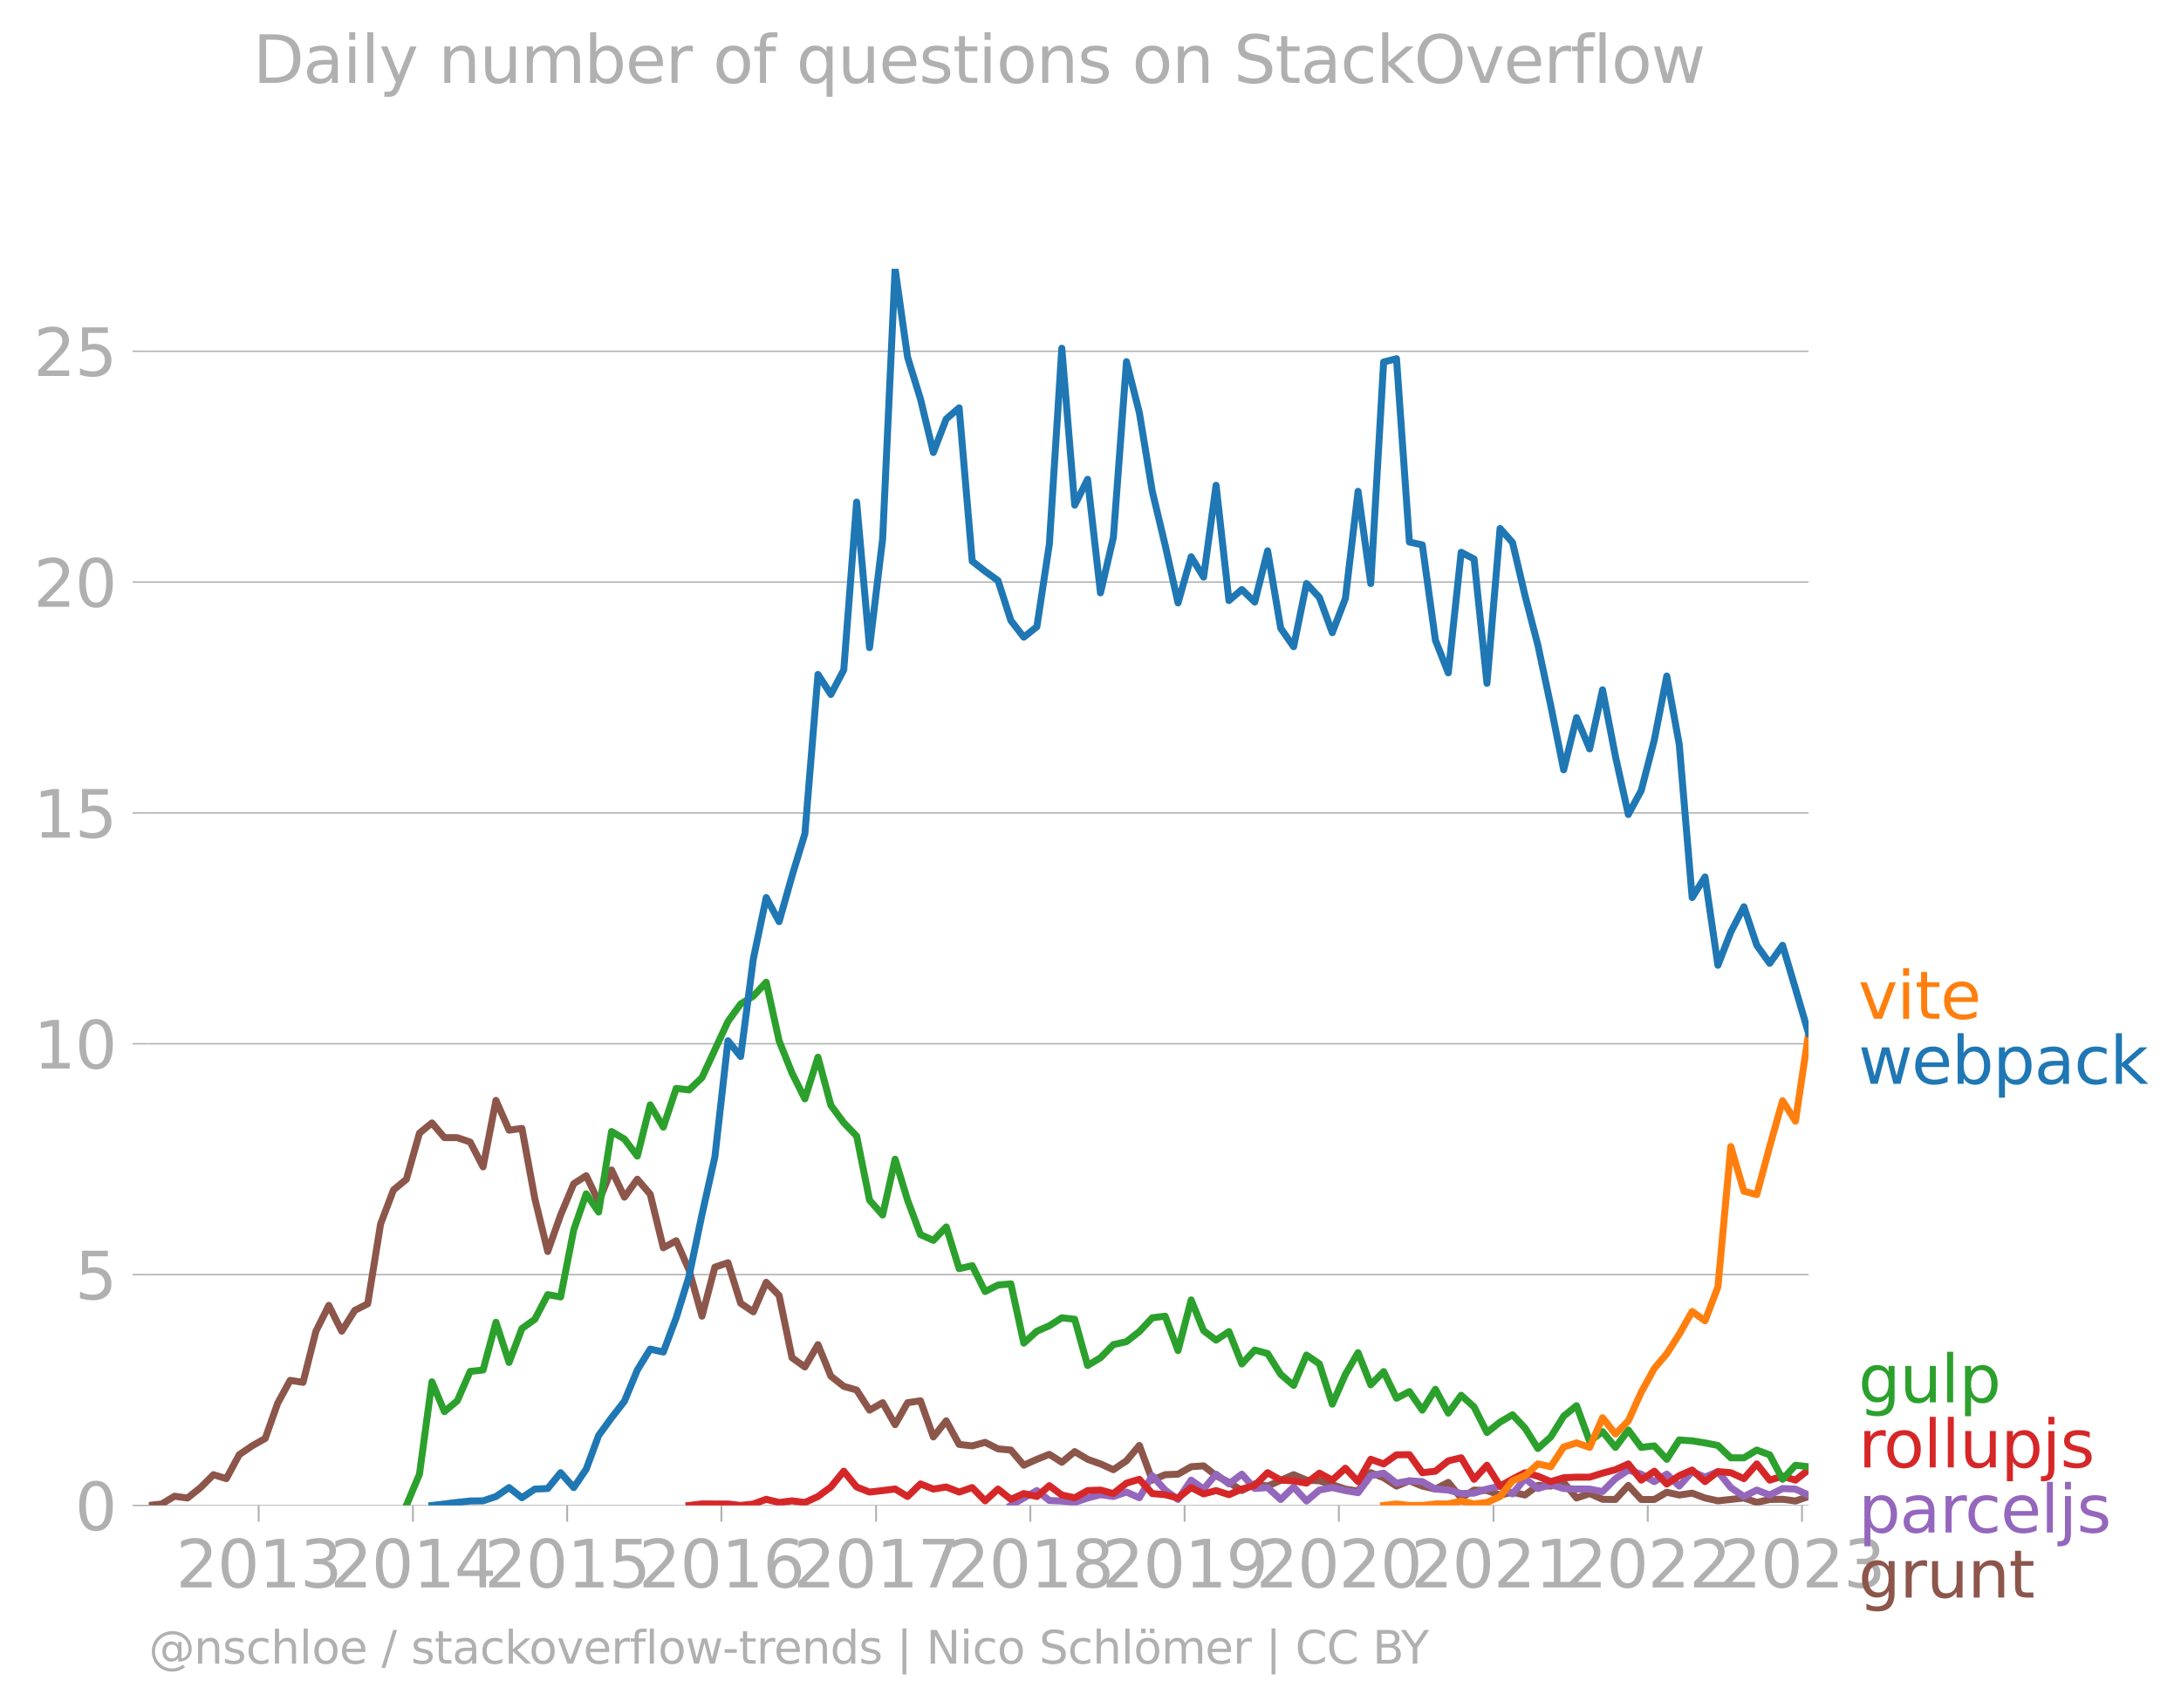 <svg xmlns="http://www.w3.org/2000/svg" xmlns:xlink="http://www.w3.org/1999/xlink" width="625.696" height="489.969" viewBox="0 0 469.272 367.477"><defs><style>*{stroke-linejoin:round;stroke-linecap:butt}</style></defs><g id="figure_1"><path id="patch_1" d="M0 367.477h469.272V0H0v367.477z" style="fill:none"/><g id="axes_1"><path id="patch_2" d="M32.015 323.95h357.12V57.838H32.015V323.95z" style="fill:none"/><g id="matplotlib.axis_1"><g id="xtick_1"><g id="line2d_1"><defs><path id="mcf1d7e4f9c" d="M0 0v3.5" style="stroke:#b0b0b0;stroke-width:.4"/></defs><use xlink:href="#mcf1d7e4f9c" x="55.656" y="323.95" style="fill:#b0b0b0;stroke:#b0b0b0;stroke-width:.4"/></g><g id="text_1" style="fill:#b0b0b0" transform="matrix(.14 0 0 -.14 37.841 341.588)"><defs><path id="DejaVuSans-32" d="M1228 531h2203V0H469v531q359 372 979 998 621 627 780 809 303 340 423 576 121 236 121 464 0 372-261 606-261 235-680 235-297 0-627-103-329-103-704-313v638q381 153 712 231 332 78 607 78 725 0 1156-363 431-362 431-968 0-288-108-546-107-257-392-607-78-91-497-524-418-433-1181-1211z" transform="scale(.016)"/><path id="DejaVuSans-30" d="M2034 4250q-487 0-733-480-245-479-245-1442 0-959 245-1439 246-480 733-480 491 0 736 480 246 480 246 1439 0 963-246 1442-245 480-736 480zm0 500q785 0 1199-621 414-620 414-1801 0-1178-414-1799Q2819-91 2034-91q-784 0-1198 620-414 621-414 1799 0 1181 414 1801 414 621 1198 621z" transform="scale(.016)"/><path id="DejaVuSans-31" d="M794 531h1031v3560L703 3866v575l1116 225h631V531h1031V0H794v531z" transform="scale(.016)"/><path id="DejaVuSans-33" d="M2597 2516q453-97 707-404 255-306 255-756 0-690-475-1069Q2609-91 1734-91q-293 0-604 58T488 141v609q262-153 574-231 313-78 654-78 593 0 904 234t311 681q0 413-289 645-289 233-804 233h-544v519h569q465 0 712 186t247 536q0 359-255 551-254 193-729 193-260 0-557-57-297-56-653-174v562q360 100 674 150t592 50q719 0 1137-327 419-326 419-882 0-388-222-655t-631-370z" transform="scale(.016)"/></defs><use xlink:href="#DejaVuSans-32"/><use xlink:href="#DejaVuSans-30" x="63.623"/><use xlink:href="#DejaVuSans-31" x="127.246"/><use xlink:href="#DejaVuSans-33" x="190.869"/></g></g><g id="xtick_2"><use xlink:href="#mcf1d7e4f9c" id="line2d_2" x="88.845" y="323.95" style="fill:#b0b0b0;stroke:#b0b0b0;stroke-width:.4"/><g id="text_2" style="fill:#b0b0b0" transform="matrix(.14 0 0 -.14 71.03 341.588)"><defs><path id="DejaVuSans-34" d="M2419 4116 825 1625h1594v2491zm-166 550h794V1625h666v-525h-666V0h-628v1100H313v609l1940 2957z" transform="scale(.016)"/></defs><use xlink:href="#DejaVuSans-32"/><use xlink:href="#DejaVuSans-30" x="63.623"/><use xlink:href="#DejaVuSans-31" x="127.246"/><use xlink:href="#DejaVuSans-34" x="190.869"/></g></g><g id="xtick_3"><use xlink:href="#mcf1d7e4f9c" id="line2d_3" x="122.034" y="323.95" style="fill:#b0b0b0;stroke:#b0b0b0;stroke-width:.4"/><g id="text_3" style="fill:#b0b0b0" transform="matrix(.14 0 0 -.14 104.219 341.588)"><defs><path id="DejaVuSans-35" d="M691 4666h2478v-532H1269V2991q137 47 274 70 138 23 276 23 781 0 1237-428 457-428 457-1159 0-753-469-1171Q2575-91 1722-91q-294 0-599 50Q819 9 494 109v635q281-153 581-228t634-75q541 0 856 284 316 284 316 772 0 487-316 771-315 285-856 285-253 0-505-56-251-56-513-175v2344z" transform="scale(.016)"/></defs><use xlink:href="#DejaVuSans-32"/><use xlink:href="#DejaVuSans-30" x="63.623"/><use xlink:href="#DejaVuSans-31" x="127.246"/><use xlink:href="#DejaVuSans-35" x="190.869"/></g></g><g id="xtick_4"><use xlink:href="#mcf1d7e4f9c" id="line2d_4" x="155.223" y="323.95" style="fill:#b0b0b0;stroke:#b0b0b0;stroke-width:.4"/><g id="text_4" style="fill:#b0b0b0" transform="matrix(.14 0 0 -.14 137.408 341.588)"><defs><path id="DejaVuSans-36" d="M2113 2584q-425 0-674-291-248-290-248-796 0-503 248-796 249-292 674-292t673 292q248 293 248 796 0 506-248 796-248 291-673 291zm1253 1979v-575q-238 112-480 171-242 60-480 60-625 0-955-422-329-422-376-1275 184 272 462 417 279 145 613 145 703 0 1111-427 408-426 408-1160 0-719-425-1154Q2819-91 2113-91q-810 0-1238 620-428 621-428 1799 0 1106 525 1764t1409 658q238 0 480-47t505-140z" transform="scale(.016)"/></defs><use xlink:href="#DejaVuSans-32"/><use xlink:href="#DejaVuSans-30" x="63.623"/><use xlink:href="#DejaVuSans-31" x="127.246"/><use xlink:href="#DejaVuSans-36" x="190.869"/></g></g><g id="xtick_5"><use xlink:href="#mcf1d7e4f9c" id="line2d_5" x="188.502" y="323.95" style="fill:#b0b0b0;stroke:#b0b0b0;stroke-width:.4"/><g id="text_5" style="fill:#b0b0b0" transform="matrix(.14 0 0 -.14 170.687 341.588)"><defs><path id="DejaVuSans-37" d="M525 4666h3000v-269L1831 0h-659l1594 4134H525v532z" transform="scale(.016)"/></defs><use xlink:href="#DejaVuSans-32"/><use xlink:href="#DejaVuSans-30" x="63.623"/><use xlink:href="#DejaVuSans-31" x="127.246"/><use xlink:href="#DejaVuSans-37" x="190.869"/></g></g><g id="xtick_6"><use xlink:href="#mcf1d7e4f9c" id="line2d_6" x="221.691" y="323.95" style="fill:#b0b0b0;stroke:#b0b0b0;stroke-width:.4"/><g id="text_6" style="fill:#b0b0b0" transform="matrix(.14 0 0 -.14 203.876 341.588)"><defs><path id="DejaVuSans-38" d="M2034 2216q-450 0-708-241-257-241-257-662 0-422 257-663 258-241 708-241t709 242q260 243 260 662 0 421-258 662-257 241-711 241zm-631 268q-406 100-633 378-226 279-226 679 0 559 398 884 399 325 1092 325 697 0 1094-325t397-884q0-400-227-679-226-278-629-378 456-106 710-416 255-309 255-755 0-679-414-1042Q2806-91 2034-91q-771 0-1186 362-414 363-414 1042 0 446 256 755 257 310 713 416zm-231 997q0-362 226-565 227-203 636-203 407 0 636 203 230 203 230 565 0 363-230 566-229 203-636 203-409 0-636-203-226-203-226-566z" transform="scale(.016)"/></defs><use xlink:href="#DejaVuSans-32"/><use xlink:href="#DejaVuSans-30" x="63.623"/><use xlink:href="#DejaVuSans-31" x="127.246"/><use xlink:href="#DejaVuSans-38" x="190.869"/></g></g><g id="xtick_7"><use xlink:href="#mcf1d7e4f9c" id="line2d_7" x="254.88" y="323.95" style="fill:#b0b0b0;stroke:#b0b0b0;stroke-width:.4"/><g id="text_7" style="fill:#b0b0b0" transform="matrix(.14 0 0 -.14 237.065 341.588)"><defs><path id="DejaVuSans-39" d="M703 97v575q238-113 481-172 244-59 479-59 625 0 954 420 330 420 377 1277-181-269-460-413-278-144-615-144-700 0-1108 423-408 424-408 1159 0 718 425 1152 425 435 1131 435 810 0 1236-621 427-620 427-1801 0-1103-524-1761Q2575-91 1691-91q-238 0-482 47Q966 3 703 97zm1256 1978q425 0 673 290 249 291 249 798 0 503-249 795-248 292-673 292t-673-292q-248-292-248-795 0-507 248-798 248-290 673-290z" transform="scale(.016)"/></defs><use xlink:href="#DejaVuSans-32"/><use xlink:href="#DejaVuSans-30" x="63.623"/><use xlink:href="#DejaVuSans-31" x="127.246"/><use xlink:href="#DejaVuSans-39" x="190.869"/></g></g><g id="xtick_8"><use xlink:href="#mcf1d7e4f9c" id="line2d_8" x="288.068" y="323.95" style="fill:#b0b0b0;stroke:#b0b0b0;stroke-width:.4"/><g id="text_8" style="fill:#b0b0b0" transform="matrix(.14 0 0 -.14 270.253 341.588)"><use xlink:href="#DejaVuSans-32"/><use xlink:href="#DejaVuSans-30" x="63.623"/><use xlink:href="#DejaVuSans-32" x="127.246"/><use xlink:href="#DejaVuSans-30" x="190.869"/></g></g><g id="xtick_9"><use xlink:href="#mcf1d7e4f9c" id="line2d_9" x="321.348" y="323.95" style="fill:#b0b0b0;stroke:#b0b0b0;stroke-width:.4"/><g id="text_9" style="fill:#b0b0b0" transform="matrix(.14 0 0 -.14 303.533 341.588)"><use xlink:href="#DejaVuSans-32"/><use xlink:href="#DejaVuSans-30" x="63.623"/><use xlink:href="#DejaVuSans-32" x="127.246"/><use xlink:href="#DejaVuSans-31" x="190.869"/></g></g><g id="xtick_10"><use xlink:href="#mcf1d7e4f9c" id="line2d_10" x="354.537" y="323.95" style="fill:#b0b0b0;stroke:#b0b0b0;stroke-width:.4"/><g id="text_10" style="fill:#b0b0b0" transform="matrix(.14 0 0 -.14 336.722 341.588)"><use xlink:href="#DejaVuSans-32"/><use xlink:href="#DejaVuSans-30" x="63.623"/><use xlink:href="#DejaVuSans-32" x="127.246"/><use xlink:href="#DejaVuSans-32" x="190.869"/></g></g><g id="xtick_11"><use xlink:href="#mcf1d7e4f9c" id="line2d_11" x="387.726" y="323.95" style="fill:#b0b0b0;stroke:#b0b0b0;stroke-width:.4"/><g id="text_11" style="fill:#b0b0b0" transform="matrix(.14 0 0 -.14 369.91 341.588)"><use xlink:href="#DejaVuSans-32"/><use xlink:href="#DejaVuSans-30" x="63.623"/><use xlink:href="#DejaVuSans-32" x="127.246"/><use xlink:href="#DejaVuSans-33" x="190.869"/></g></g></g><g id="matplotlib.axis_2"><g id="ytick_1"><path id="line2d_12" d="M32.015 323.95h357.12" clip-path="url(#p9b48228a07)" style="fill:none;stroke:#b0b0b0;stroke-width:.3;stroke-linecap:square"/><g id="line2d_13"><defs><path id="mc0158c9ad7" d="M0 0h-3.5" style="stroke:#b0b0b0;stroke-width:.3"/></defs><use xlink:href="#mc0158c9ad7" x="32.015" y="323.95" style="fill:#b0b0b0;stroke:#b0b0b0;stroke-width:.3"/></g><use xlink:href="#DejaVuSans-30" id="text_12" style="fill:#b0b0b0" transform="matrix(.14 0 0 -.14 16.108 329.269)"/></g><g id="ytick_2"><path id="line2d_14" d="M32.015 274.276h357.12" clip-path="url(#p9b48228a07)" style="fill:none;stroke:#b0b0b0;stroke-width:.3;stroke-linecap:square"/><use xlink:href="#mc0158c9ad7" id="line2d_15" x="32.015" y="274.276" style="fill:#b0b0b0;stroke:#b0b0b0;stroke-width:.3"/><use xlink:href="#DejaVuSans-35" id="text_13" style="fill:#b0b0b0" transform="matrix(.14 0 0 -.14 16.108 279.594)"/></g><g id="ytick_3"><path id="line2d_16" d="M32.015 224.601h357.12" clip-path="url(#p9b48228a07)" style="fill:none;stroke:#b0b0b0;stroke-width:.3;stroke-linecap:square"/><use xlink:href="#mc0158c9ad7" id="line2d_17" x="32.015" y="224.601" style="fill:#b0b0b0;stroke:#b0b0b0;stroke-width:.3"/><g id="text_14" style="fill:#b0b0b0" transform="matrix(.14 0 0 -.14 7.2 229.92)"><use xlink:href="#DejaVuSans-31"/><use xlink:href="#DejaVuSans-30" x="63.623"/></g></g><g id="ytick_4"><path id="line2d_18" d="M32.015 174.927h357.12" clip-path="url(#p9b48228a07)" style="fill:none;stroke:#b0b0b0;stroke-width:.3;stroke-linecap:square"/><use xlink:href="#mc0158c9ad7" id="line2d_19" x="32.015" y="174.927" style="fill:#b0b0b0;stroke:#b0b0b0;stroke-width:.3"/><g id="text_15" style="fill:#b0b0b0" transform="matrix(.14 0 0 -.14 7.2 180.246)"><use xlink:href="#DejaVuSans-31"/><use xlink:href="#DejaVuSans-35" x="63.623"/></g></g><g id="ytick_5"><path id="line2d_20" d="M32.015 125.253h357.12" clip-path="url(#p9b48228a07)" style="fill:none;stroke:#b0b0b0;stroke-width:.3;stroke-linecap:square"/><use xlink:href="#mc0158c9ad7" id="line2d_21" x="32.015" y="125.253" style="fill:#b0b0b0;stroke:#b0b0b0;stroke-width:.3"/><g id="text_16" style="fill:#b0b0b0" transform="matrix(.14 0 0 -.14 7.2 130.572)"><use xlink:href="#DejaVuSans-32"/><use xlink:href="#DejaVuSans-30" x="63.623"/></g></g><g id="ytick_6"><path id="line2d_22" d="M32.015 75.579h357.12" clip-path="url(#p9b48228a07)" style="fill:none;stroke:#b0b0b0;stroke-width:.3;stroke-linecap:square"/><use xlink:href="#mc0158c9ad7" id="line2d_23" x="32.015" y="75.579" style="fill:#b0b0b0;stroke:#b0b0b0;stroke-width:.3"/><g id="text_17" style="fill:#b0b0b0" transform="matrix(.14 0 0 -.14 7.2 80.898)"><use xlink:href="#DejaVuSans-32"/><use xlink:href="#DejaVuSans-35" x="63.623"/></g></g></g><path id="line2d_24" d="m32.015 323.95 2.773-.32 2.774-1.667 2.773.384 2.819-2.243 2.773-2.777 2.773.854 2.774-5.16 2.773-1.89 2.819-1.603 2.682-7.577 2.682-4.921 2.774.427 2.773-11.003 2.773-5.555 2.774 5.555 2.818-4.487 2.774-1.4 2.773-17.188 2.773-7.317 2.774-2.297 2.818-9.935 2.683-2.198 2.682 3.16 2.773.01 2.774.95 2.773 5.342 2.773-14.314 2.82 6.41 2.772-.375 2.774 15.116 2.773 11.377 2.773-7.852 2.82-6.73 2.682-1.74 2.682 5.586 2.773-6.815 2.774 5.854 2.773-3.867 2.773 3.226 2.819 11.537 2.773-1.517 2.774 6.324 2.773 9.903 2.773-10.544 2.819-.961 2.728 8.73 2.728 1.846 2.773-6.357 2.773 2.831 2.774 13.396 2.773 1.987 2.819-4.807 2.773 6.794 2.773 2.18 2.774.8 2.773 4.327 2.819-1.602 2.682 4.727 2.682-4.727 2.774-.406 2.773 7.777 2.773-3.472 2.774 5.074 2.818.32 2.774-.758 2.773 1.4 2.773.256 2.774 3.269 2.818-1.282 2.683-1.064 2.682 1.705 2.773-2.297 2.774 1.656 2.773.993 2.773 1.25 2.82-1.923 2.772-3.3 2.774 7.467 2.773-1.175 2.773-.107 2.82-1.603 2.681-.183 2.683 2.106 2.773 1.442 2.773 1.763 2.774-1.431 2.773.47 5.592-2.457 2.773 1.175 2.774.15 2.773.811 2.819.962 2.728.442 2.728-3.968 2.773 1.09 2.773 1.795 2.773-1.133 2.774 1.133 2.819.64 2.773-1.442 2.773 3.365 2.773-1.709 2.774.107 2.819.961 2.682-.595 2.682.595 2.774-2.061 2.773.139 2.773-.802 2.773 3.365 2.82-.961 2.773 1.24 2.773.042 2.773-3.023 2.773 3.023h2.82l2.682-1.557 2.682.595 2.773-.405 2.774 1.046 2.773.61 5.592-.61 2.773.94 2.774-.62 2.773-.042 2.773.363 2.819-.961h0" clip-path="url(#p9b48228a07)" style="fill:none;stroke:#8c564b;stroke-width:1.5;stroke-linecap:square"/><path id="line2d_25" d="m217.508 323.95 2.774-1.603 2.818-1.602 2.683 2.14 2.682.103 2.773.3 2.774-.94 2.773-.716 2.773.395 2.82-.961 2.772 1.228 2.774-4.754 2.773 3.098 2.773 2.03 2.82-4.166 2.681 1.9 2.683-3.182 2.773 2.094 2.773-2.094 2.774 3.087 2.773-.203 2.819 2.564 2.773-2.692 2.773 3.012 2.774-2.35 2.773-.534 2.819.641 2.728.464 2.728-3.669 2.773-.545 2.773 2.148 2.773-.492 2.774.171 2.819 1.603 2.773.213 2.773.748 2.773-.085 2.774-.876 2.819-.641 2.682 1.682 2.682-3.285 2.774 2.126 2.773-.844 2.773.844 2.773.118h2.82l2.773.544 2.773-2.788 2.773-1.848 2.773.887 2.82 1.602 2.682-1.614 2.682 2.576 2.773-3.12 2.774 1.197 2.773-1.197 2.773 3.44 2.819 1.923 2.773-1.389 2.774 1.068 2.773-1.399 2.773.118 2.819 1.281" clip-path="url(#p9b48228a07)" style="fill:none;stroke:#9467bd;stroke-width:1.5;stroke-linecap:square"/><path id="line2d_26" d="m148.267 323.95 2.773-.331 2.773.01h2.819l2.728.32 2.728-.32 2.773-1.004 2.773.684 2.774-.353 2.773.353 2.819-1.282 2.773-2.051 2.773-3.397 2.774 3.397 2.773 1.09 2.819-.321 2.682-.343 2.682 1.625 2.774-2.713 2.773 1.11 2.773-.448 2.774 1.09 2.818-.962 2.774 2.852 2.773-2.531 2.773 2.2 2.774-1.239 2.818.64 2.683-2.334 2.682 2.014 2.773.588 2.774-1.549 2.773-.107 2.773.748 2.82-2.243 2.772-.823 2.774 3.066 2.773.246 2.773.715 2.82-2.243 2.681 1.362 2.683-.721 2.773.887 2.773-1.207 2.774-.78 2.773-2.746 2.819 1.603 2.773.15 2.773.49 2.774-2.147 2.773 1.507 2.819-2.564 2.728 2.873 2.728-4.796 2.773.993 2.773-1.954 2.773-.033 2.774 3.878 2.819-.32 2.773-2.233 2.773-.652 2.773 4.626 2.774-3.023 2.819 4.487 2.682-1.511 2.682-1.374 2.774.759 2.773 1.164 2.773-.833 2.773-.128h2.82l2.773-.866 2.773-.737 2.773-1.25 2.773 3.494 2.82-1.923 2.682 2.758 2.682-1.797 2.773-1.207 2.774 2.49 2.773-2.159 2.773.235 2.819 1.282 2.773-3.173 2.774 3.494 2.773-.844 2.773.844 2.819-2.244" clip-path="url(#p9b48228a07)" style="fill:none;stroke:#d62728;stroke-width:1.5;stroke-linecap:square"/><g id="text_18" style="fill:#1f77b4" transform="matrix(.14 0 0 -.14 399.849 233.221)"><defs><path id="DejaVuSans-77" d="M269 3500h575l719-2731 715 2731h678l719-2731 716 2731h575L4050 0h-678l-753 2869L1863 0h-679L269 3500z" transform="scale(.016)"/><path id="DejaVuSans-65" d="M3597 1894v-281H953q38-594 358-905t892-311q331 0 642 81t618 244V178Q3153 47 2828-22t-659-69q-838 0-1327 487-489 488-489 1320 0 859 464 1363 464 505 1252 505 706 0 1117-455 411-454 411-1235zm-575 169q-6 471-264 752-258 282-683 282-481 0-770-272t-333-766l2050 4z" transform="scale(.016)"/><path id="DejaVuSans-62" d="M3116 1747q0 634-261 995t-717 361q-457 0-718-361t-261-995q0-634 261-995t718-361q456 0 717 361t261 995zM1159 2969q182 312 458 463 277 152 661 152 638 0 1036-506 399-506 399-1331T3314 415Q2916-91 2278-91q-384 0-661 152-276 152-458 464V0H581v4863h578V2969z" transform="scale(.016)"/><path id="DejaVuSans-70" d="M1159 525v-1856H581v4831h578v-531q182 312 458 463 277 152 661 152 638 0 1036-506 399-506 399-1331T3314 415Q2916-91 2278-91q-384 0-661 152-276 152-458 464zm1957 1222q0 634-261 995t-717 361q-457 0-718-361t-261-995q0-634 261-995t718-361q456 0 717 361t261 995z" transform="scale(.016)"/><path id="DejaVuSans-61" d="M2194 1759q-697 0-966-159t-269-544q0-306 202-486 202-179 548-179 479 0 768 339t289 901v128h-572zm1147 238V0h-575v531q-197-318-491-470T1556-91q-537 0-855 302-317 302-317 808 0 590 395 890 396 300 1180 300h807v57q0 397-261 614t-733 217q-300 0-585-72-284-72-546-216v532q315 122 612 182 297 61 578 61 760 0 1135-394 375-393 375-1193z" transform="scale(.016)"/><path id="DejaVuSans-63" d="M3122 3366v-538q-244 135-489 202t-495 67q-560 0-870-355-309-354-309-995t309-996q310-354 870-354 250 0 495 67t489 202V134Q2881 22 2623-34q-257-57-548-57-791 0-1257 497-465 497-465 1341 0 856 470 1346 471 491 1290 491 265 0 518-55 253-54 491-163z" transform="scale(.016)"/><path id="DejaVuSans-6b" d="M581 4863h578V1991l1716 1509h734L1753 1863 3688 0h-750L1159 1709V0H581v4863z" transform="scale(.016)"/></defs><use xlink:href="#DejaVuSans-77"/><use xlink:href="#DejaVuSans-65" x="81.787"/><use xlink:href="#DejaVuSans-62" x="143.311"/><use xlink:href="#DejaVuSans-70" x="206.787"/><use xlink:href="#DejaVuSans-61" x="270.264"/><use xlink:href="#DejaVuSans-63" x="331.543"/><use xlink:href="#DejaVuSans-6b" x="386.523"/></g><g id="text_19" style="fill:#ff7f0e" transform="matrix(.14 0 0 -.14 399.849 219.221)"><defs><path id="DejaVuSans-76" d="M191 3500h609L1894 563l1094 2937h609L2284 0h-781L191 3500z" transform="scale(.016)"/><path id="DejaVuSans-69" d="M603 3500h575V0H603v3500zm0 1363h575v-729H603v729z" transform="scale(.016)"/><path id="DejaVuSans-74" d="M1172 4494v-994h1184v-447H1172V1153q0-428 117-550t477-122h590V0h-590q-666 0-919 248-253 249-253 905v1900H172v447h422v994h578z" transform="scale(.016)"/></defs><use xlink:href="#DejaVuSans-76"/><use xlink:href="#DejaVuSans-69" x="59.18"/><use xlink:href="#DejaVuSans-74" x="86.963"/><use xlink:href="#DejaVuSans-65" x="126.172"/></g><g id="text_20" style="fill:#2ca02c" transform="matrix(.14 0 0 -.14 399.849 301.765)"><defs><path id="DejaVuSans-67" d="M2906 1791q0 625-258 968-257 344-723 344-462 0-720-344-258-343-258-968 0-622 258-966t720-344q466 0 723 344 258 344 258 966zm575-1357q0-893-397-1329-396-436-1215-436-303 0-572 45t-522 139v559q253-137 500-202 247-66 503-66 566 0 847 295t281 892v285q-178-310-456-463T1784 0Q1141 0 747 490 353 981 353 1791q0 812 394 1302 394 491 1037 491 388 0 666-153t456-462v531h575V434z" transform="scale(.016)"/><path id="DejaVuSans-75" d="M544 1381v2119h575V1403q0-497 193-746 194-248 582-248 465 0 735 297 271 297 271 810v1984h575V0h-575v538q-209-319-486-474-276-155-642-155-603 0-916 375-312 375-312 1097zm1447 2203z" transform="scale(.016)"/><path id="DejaVuSans-6c" d="M603 4863h575V0H603v4863z" transform="scale(.016)"/></defs><use xlink:href="#DejaVuSans-67"/><use xlink:href="#DejaVuSans-75" x="63.477"/><use xlink:href="#DejaVuSans-6c" x="126.855"/><use xlink:href="#DejaVuSans-70" x="154.639"/></g><g id="text_21" style="fill:#d62728" transform="matrix(.14 0 0 -.14 399.849 315.765)"><defs><path id="DejaVuSans-72" d="M2631 2963q-97 56-211 82-114 27-251 27-488 0-749-317t-261-911V0H581v3500h578v-544q182 319 472 473 291 155 707 155 59 0 131-8 72-7 159-23l3-590z" transform="scale(.016)"/><path id="DejaVuSans-6f" d="M1959 3097q-462 0-731-361t-269-989q0-628 267-989 268-361 733-361 460 0 728 362 269 363 269 988 0 622-269 986-268 364-728 364zm0 487q750 0 1178-488 429-487 429-1349 0-859-429-1349Q2709-91 1959-91q-753 0-1180 489-426 490-426 1349 0 862 426 1349 427 488 1180 488z" transform="scale(.016)"/><path id="DejaVuSans-6a" d="M603 3500h575V-63q0-668-255-968-254-300-820-300h-219v487H38q328 0 446 152Q603-541 603-63v3563zm0 1363h575v-729H603v729z" transform="scale(.016)"/><path id="DejaVuSans-73" d="M2834 3397v-544q-243 125-506 187-262 63-544 63-428 0-642-131t-214-394q0-200 153-314t616-217l197-44q612-131 870-370t258-667q0-488-386-773Q2250-91 1575-91q-281 0-586 55T347 128v594q319-166 628-249 309-82 613-82 406 0 624 139 219 139 219 392 0 234-158 359-157 125-692 241l-200 47q-534 112-772 345-237 233-237 639 0 494 350 762 350 269 994 269 318 0 599-47 282-46 519-140z" transform="scale(.016)"/></defs><use xlink:href="#DejaVuSans-72"/><use xlink:href="#DejaVuSans-6f" x="38.863"/><use xlink:href="#DejaVuSans-6c" x="100.045"/><use xlink:href="#DejaVuSans-6c" x="127.828"/><use xlink:href="#DejaVuSans-75" x="155.611"/><use xlink:href="#DejaVuSans-70" x="218.99"/><use xlink:href="#DejaVuSans-6a" x="282.467"/><use xlink:href="#DejaVuSans-73" x="310.25"/></g><g id="text_22" style="fill:#9467bd" transform="matrix(.14 0 0 -.14 399.849 329.765)"><use xlink:href="#DejaVuSans-70"/><use xlink:href="#DejaVuSans-61" x="63.477"/><use xlink:href="#DejaVuSans-72" x="124.756"/><use xlink:href="#DejaVuSans-63" x="163.619"/><use xlink:href="#DejaVuSans-65" x="218.6"/><use xlink:href="#DejaVuSans-6c" x="280.123"/><use xlink:href="#DejaVuSans-6a" x="307.906"/><use xlink:href="#DejaVuSans-73" x="335.689"/></g><g id="text_23" style="fill:#8c564b" transform="matrix(.14 0 0 -.14 399.849 343.765)"><defs><path id="DejaVuSans-6e" d="M3513 2113V0h-575v2094q0 497-194 743-194 247-581 247-466 0-735-297-269-296-269-809V0H581v3500h578v-544q207 316 486 472 280 156 646 156 603 0 912-373 310-373 310-1098z" transform="scale(.016)"/></defs><use xlink:href="#DejaVuSans-67"/><use xlink:href="#DejaVuSans-72" x="63.477"/><use xlink:href="#DejaVuSans-75" x="104.59"/><use xlink:href="#DejaVuSans-6e" x="167.969"/><use xlink:href="#DejaVuSans-74" x="231.348"/></g><g id="text_24" style="fill:#b0b0b0" transform="matrix(.097 0 0 -.097 32.015 357.986)"><defs><path id="DejaVuSans-40" d="M2381 1678q0-447 222-702 222-254 610-254 384 0 604 256 221 256 221 700 0 438-225 695-225 258-607 258-378 0-602-256-223-256-223-697zm1703-934q-187-241-429-355t-564-114q-538 0-874 389t-336 1014q0 625 337 1015 338 391 873 391 322 0 565-117 244-117 428-354v409h447V722q457 69 714 417 258 349 258 902 0 334-99 628-98 294-298 544-325 409-792 626t-1017 217q-384 0-738-102-353-101-653-301-490-319-767-836-276-517-276-1120 0-497 179-932 180-434 521-765 328-325 759-495 431-171 922-171 403 0 792 136t714 389l281-347q-390-303-851-464t-936-161q-578 0-1091 205-512 205-912 595Q841 78 631 592q-209 514-209 1105 0 569 212 1084 213 516 607 907 403 396 931 607t1119 211q662 0 1229-272 568-271 952-771 234-307 357-666 124-359 124-744 0-822-497-1297T4084 263v481z" transform="scale(.016)"/><path id="DejaVuSans-68" d="M3513 2113V0h-575v2094q0 497-194 743-194 247-581 247-466 0-735-297-269-296-269-809V0H581v4863h578V2956q207 316 486 472 280 156 646 156 603 0 912-373 310-373 310-1098z" transform="scale(.016)"/><path id="DejaVuSans-2f" d="M1625 4666h531L531-594H0l1625 5260z" transform="scale(.016)"/><path id="DejaVuSans-66" d="M2375 4863v-479h-550q-309 0-430-125-120-125-120-450v-309h947v-447h-947V0H697v3053H147v447h550v244q0 584 272 851 272 268 862 268h544z" transform="scale(.016)"/><path id="DejaVuSans-2d" d="M313 2009h1684v-512H313v512z" transform="scale(.016)"/><path id="DejaVuSans-64" d="M2906 2969v1894h575V0h-575v525q-181-312-458-464-276-152-664-152-634 0-1033 506-398 507-398 1332t398 1331q399 506 1033 506 388 0 664-152 277-151 458-463zM947 1747q0-634 261-995t717-361q456 0 718 361 263 361 263 995t-263 995q-262 361-718 361t-717-361q-261-361-261-995z" transform="scale(.016)"/><path id="DejaVuSans-7c" d="M1344 4891v-6400H813v6400h531z" transform="scale(.016)"/><path id="DejaVuSans-4e" d="M628 4666h850L3547 763v3903h612V0h-850L1241 3903V0H628v4666z" transform="scale(.016)"/><path id="DejaVuSans-53" d="M3425 4513v-616q-359 172-678 256-319 85-616 85-515 0-795-200t-280-569q0-310 186-468 186-157 705-254l381-78q706-135 1042-474t336-907q0-679-455-1029Q2797-91 1919-91q-331 0-705 75-373 75-773 222v650q384-215 753-325 369-109 725-109 540 0 834 212 294 213 294 607 0 343-211 537t-692 291l-385 75q-706 140-1022 440-315 300-315 835 0 619 436 975t1201 356q329 0 669-60 341-59 697-177z" transform="scale(.016)"/><path id="DejaVuSans-f6" d="M1959 3097q-462 0-731-361t-269-989q0-628 267-989 268-361 733-361 460 0 728 362 269 363 269 988 0 622-269 986-268 364-728 364zm0 487q750 0 1178-488 429-487 429-1349 0-859-429-1349Q2709-91 1959-91q-753 0-1180 489-426 490-426 1349 0 862 426 1349 427 488 1180 488zm295 1266h634v-631h-634v631zm-1222 0h634v-631h-634v631z" transform="scale(.016)"/><path id="DejaVuSans-6d" d="M3328 2828q216 388 516 572t706 184q547 0 844-383 297-382 297-1088V0h-578v2094q0 503-179 746-178 244-543 244-447 0-707-297-259-296-259-809V0h-578v2094q0 506-178 748t-550 242q-441 0-701-298-259-298-259-808V0H581v3500h578v-544q197 322 472 475t653 153q382 0 649-194 267-193 395-562z" transform="scale(.016)"/><path id="DejaVuSans-43" d="M4122 4306v-665q-319 297-680 443-361 147-767 147-800 0-1225-489t-425-1414q0-922 425-1411t1225-489q406 0 767 147t680 444V359q-331-225-702-338-370-112-782-112-1060 0-1670 648-609 649-609 1771 0 1125 609 1773 610 649 1670 649 418 0 788-111 371-111 696-333z" transform="scale(.016)"/><path id="DejaVuSans-42" d="M1259 2228V519h1013q509 0 754 211 246 211 246 645 0 438-246 645-245 208-754 208H1259zm0 1919V2741h935q462 0 688 173 227 174 227 530 0 353-227 528-226 175-688 175h-935zm-631 519h1613q722 0 1112-300 391-300 391-853 0-429-200-682t-588-315q466-100 724-418 258-317 258-792 0-625-425-966Q3088 0 2303 0H628v4666z" transform="scale(.016)"/><path id="DejaVuSans-59" d="M-13 4666h679l1293-1919 1285 1919h678L2272 2222V0h-634v2222L-13 4666z" transform="scale(.016)"/></defs><use xlink:href="#DejaVuSans-40"/><use xlink:href="#DejaVuSans-6e" x="100"/><use xlink:href="#DejaVuSans-73" x="163.379"/><use xlink:href="#DejaVuSans-63" x="215.479"/><use xlink:href="#DejaVuSans-68" x="270.459"/><use xlink:href="#DejaVuSans-6c" x="333.838"/><use xlink:href="#DejaVuSans-6f" x="361.621"/><use xlink:href="#DejaVuSans-65" x="422.803"/><use xlink:href="#DejaVuSans-20" x="484.326"/><use xlink:href="#DejaVuSans-2f" x="516.113"/><use xlink:href="#DejaVuSans-20" x="549.805"/><use xlink:href="#DejaVuSans-73" x="581.592"/><use xlink:href="#DejaVuSans-74" x="633.691"/><use xlink:href="#DejaVuSans-61" x="672.9"/><use xlink:href="#DejaVuSans-63" x="734.18"/><use xlink:href="#DejaVuSans-6b" x="789.16"/><use xlink:href="#DejaVuSans-6f" x="843.445"/><use xlink:href="#DejaVuSans-76" x="904.627"/><use xlink:href="#DejaVuSans-65" x="963.807"/><use xlink:href="#DejaVuSans-72" x="1025.33"/><use xlink:href="#DejaVuSans-66" x="1066.443"/><use xlink:href="#DejaVuSans-6c" x="1101.648"/><use xlink:href="#DejaVuSans-6f" x="1129.432"/><use xlink:href="#DejaVuSans-77" x="1190.613"/><use xlink:href="#DejaVuSans-2d" x="1272.4"/><use xlink:href="#DejaVuSans-74" x="1308.484"/><use xlink:href="#DejaVuSans-72" x="1347.693"/><use xlink:href="#DejaVuSans-65" x="1386.557"/><use xlink:href="#DejaVuSans-6e" x="1448.08"/><use xlink:href="#DejaVuSans-64" x="1511.459"/><use xlink:href="#DejaVuSans-73" x="1574.936"/><use xlink:href="#DejaVuSans-20" x="1627.035"/><use xlink:href="#DejaVuSans-7c" x="1658.822"/><use xlink:href="#DejaVuSans-20" x="1692.514"/><use xlink:href="#DejaVuSans-4e" x="1724.301"/><use xlink:href="#DejaVuSans-69" x="1799.105"/><use xlink:href="#DejaVuSans-63" x="1826.889"/><use xlink:href="#DejaVuSans-6f" x="1881.869"/><use xlink:href="#DejaVuSans-20" x="1943.051"/><use xlink:href="#DejaVuSans-53" x="1974.838"/><use xlink:href="#DejaVuSans-63" x="2038.314"/><use xlink:href="#DejaVuSans-68" x="2093.295"/><use xlink:href="#DejaVuSans-6c" x="2156.674"/><use xlink:href="#DejaVuSans-f6" x="2184.457"/><use xlink:href="#DejaVuSans-6d" x="2245.639"/><use xlink:href="#DejaVuSans-65" x="2343.051"/><use xlink:href="#DejaVuSans-72" x="2404.574"/><use xlink:href="#DejaVuSans-20" x="2445.688"/><use xlink:href="#DejaVuSans-7c" x="2477.475"/><use xlink:href="#DejaVuSans-20" x="2511.166"/><use xlink:href="#DejaVuSans-43" x="2542.953"/><use xlink:href="#DejaVuSans-43" x="2612.777"/><use xlink:href="#DejaVuSans-20" x="2682.602"/><use xlink:href="#DejaVuSans-42" x="2714.389"/><use xlink:href="#DejaVuSans-59" x="2777.492"/></g><g id="text_25" style="fill:#b0b0b0" transform="matrix(.14 0 0 -.14 54.43 17.838)"><defs><path id="DejaVuSans-44" d="M1259 4147V519h763q966 0 1414 437 448 438 448 1382 0 937-448 1373t-1414 436h-763zm-631 519h1297q1356 0 1990-564 635-564 635-1764 0-1207-638-1773Q3275 0 1925 0H628v4666z" transform="scale(.016)"/><path id="DejaVuSans-79" d="M2059-325q-243-625-475-815-231-191-618-191H506v481h338q237 0 368 113 132 112 291 531l103 262L191 3500h609L1894 763l1094 2737h609L2059-325z" transform="scale(.016)"/><path id="DejaVuSans-71" d="M947 1747q0-634 261-995t717-361q456 0 718 361 263 361 263 995t-263 995q-262 361-718 361t-717-361q-261-361-261-995zM2906 525q-181-312-458-464-276-152-664-152-634 0-1033 506-398 507-398 1332t398 1331q399 506 1033 506 388 0 664-152 277-151 458-463v531h575v-4831h-575V525z" transform="scale(.016)"/><path id="DejaVuSans-4f" d="M2522 4238q-688 0-1093-513-404-512-404-1397 0-881 404-1394 405-512 1093-512 687 0 1089 512 402 513 402 1394 0 885-402 1397-402 513-1089 513zm0 512q981 0 1568-658 588-658 588-1764 0-1103-588-1761Q3503-91 2522-91q-984 0-1574 656-589 657-589 1763t589 1764q590 658 1574 658z" transform="scale(.016)"/></defs><use xlink:href="#DejaVuSans-44"/><use xlink:href="#DejaVuSans-61" x="77.002"/><use xlink:href="#DejaVuSans-69" x="138.281"/><use xlink:href="#DejaVuSans-6c" x="166.064"/><use xlink:href="#DejaVuSans-79" x="193.848"/><use xlink:href="#DejaVuSans-20" x="253.027"/><use xlink:href="#DejaVuSans-6e" x="284.814"/><use xlink:href="#DejaVuSans-75" x="348.193"/><use xlink:href="#DejaVuSans-6d" x="411.572"/><use xlink:href="#DejaVuSans-62" x="508.984"/><use xlink:href="#DejaVuSans-65" x="572.461"/><use xlink:href="#DejaVuSans-72" x="633.984"/><use xlink:href="#DejaVuSans-20" x="675.098"/><use xlink:href="#DejaVuSans-6f" x="706.885"/><use xlink:href="#DejaVuSans-66" x="768.066"/><use xlink:href="#DejaVuSans-20" x="803.271"/><use xlink:href="#DejaVuSans-71" x="835.059"/><use xlink:href="#DejaVuSans-75" x="898.535"/><use xlink:href="#DejaVuSans-65" x="961.914"/><use xlink:href="#DejaVuSans-73" x="1023.438"/><use xlink:href="#DejaVuSans-74" x="1075.537"/><use xlink:href="#DejaVuSans-69" x="1114.746"/><use xlink:href="#DejaVuSans-6f" x="1142.529"/><use xlink:href="#DejaVuSans-6e" x="1203.711"/><use xlink:href="#DejaVuSans-73" x="1267.09"/><use xlink:href="#DejaVuSans-20" x="1319.189"/><use xlink:href="#DejaVuSans-6f" x="1350.977"/><use xlink:href="#DejaVuSans-6e" x="1412.158"/><use xlink:href="#DejaVuSans-20" x="1475.537"/><use xlink:href="#DejaVuSans-53" x="1507.324"/><use xlink:href="#DejaVuSans-74" x="1570.801"/><use xlink:href="#DejaVuSans-61" x="1610.01"/><use xlink:href="#DejaVuSans-63" x="1671.289"/><use xlink:href="#DejaVuSans-6b" x="1726.27"/><use xlink:href="#DejaVuSans-4f" x="1784.18"/><use xlink:href="#DejaVuSans-76" x="1862.891"/><use xlink:href="#DejaVuSans-65" x="1922.07"/><use xlink:href="#DejaVuSans-72" x="1983.594"/><use xlink:href="#DejaVuSans-66" x="2024.707"/><use xlink:href="#DejaVuSans-6c" x="2059.912"/><use xlink:href="#DejaVuSans-6f" x="2087.695"/><use xlink:href="#DejaVuSans-77" x="2148.877"/></g><path id="line2d_27" d="m87.436 323.95 2.818-6.73 2.683-19.881 2.682 6.42 2.773-2.328 2.774-6.324 2.773-.3 2.773-10.276 2.82 8.653 2.772-7.318 2.774-1.976 2.773-5.31 2.773.503 2.82-14.422 2.682-7.771 2.682 3.925 2.773-17.337 2.774 1.634 2.773 3.664 2.773-11.035 2.819 4.807 2.773-8.343 2.774.331 2.773-2.65 2.773-6.003 2.819-6.089 2.728-3.757 2.728-1.691 2.773-2.991 2.773 12.605 2.774 6.933 2.773 5.566 2.819-8.973 2.773 10.362 2.773 3.739 2.774 2.884 2.773 13.78 2.819 3.205 2.682-12.018 2.682 8.814 2.774 7.413 2.773 1.24 2.773-2.895 2.774 8.984 2.818-.641 2.774 5.565 2.773-1.4 2.773-.255 2.774 12.755 2.818-2.564 2.683-1.18 2.682-1.705 2.773.31 2.774 9.946 2.773-1.667 2.773-2.82 2.82-.64 2.772-2.17 2.774-2.959 2.773-.352 2.773 7.403 2.82-10.896 2.681 6.615 2.683 2.038 2.773-1.848 2.773 6.975 2.774-3.002 2.773.759 2.819 4.487 2.773 2.371 2.773-6.538 2.774 1.902 2.773 8.674 2.819-6.41 2.728-4.685 2.728 6.929 2.773-2.852 2.773 5.736 2.773-1.431 2.774 3.995 2.819-4.487 2.773 5.128 2.773-3.846 2.773 2.521 2.774 5.491 2.819-2.243 2.682-1.568 2.682 2.85 2.774 4.412 2.773-2.49 2.773-4.465 2.773-2.264 2.82 7.691 2.773-2.115 2.773 3.397 2.773-3.728 2.773 3.728 2.82-.32 2.682 2.884 2.682-4.166 2.773.192 2.774.449 2.773.545 2.773 2.66h2.819l2.773-1.667 2.774 1.026 2.773 5.266 2.773-3.023 2.819.32" clip-path="url(#p9b48228a07)" style="fill:none;stroke:#2ca02c;stroke-width:1.5;stroke-linecap:square"/><path id="line2d_28" d="m297.707 323.95 2.773-.32 2.773.32h2.774l2.819-.32 2.773-.011 2.773-.63 2.773.63 2.774-.31 2.819-1.282 2.682-3.4 2.682-1.087 2.774-2.532 2.773.61 2.773-4.252 2.773-.876 2.82.961 2.773-6.377 2.773 3.493 2.773-2.831 2.773-6.143 2.82-5.127 2.682-3.16 2.682-4.211 2.773-4.872 2.774 1.987 2.773-7.285 2.773-30.21 2.819 9.614 2.773.726 2.774-10.34 2.773-9.86 2.773 4.411 2.819-18.908" clip-path="url(#p9b48228a07)" style="fill:none;stroke:#ff7f0e;stroke-width:1.5;stroke-linecap:square"/><path id="line2d_29" d="m92.937 323.95 2.682-.32 2.773-.343 2.774-.299 2.773-.032 2.773-.93 2.82-1.922 2.772 2.19 2.774-1.87 2.773-.117 2.773-3.408 2.82 3.205 2.682-3.96 2.682-7.257 2.773-3.813 2.774-3.558 2.773-6.708 2.773-4.508 2.819.64 2.773-7.392 2.774-8.952 2.773-13.236 2.773-12.402 2.819-24.998 2.728 3.382 2.728-21.008 2.773-13.193 2.773 5.181 2.774-9.817 2.773-9.091L176 145.123l2.773 4.305 2.773-5.267 2.774-36.129 2.773 31.322 2.819-23.395 2.682-58.121 2.682 19.023 2.774 8.984 2.773 11.526 2.773-7.221 2.774-2.393 2.818 33.01 2.774 2.168 2.773 1.997 2.773 8.6 2.774 3.579 2.818-2.244 2.683-17.775 2.682-42.154 2.773 33.757 2.774-5.555 2.773 24.431 2.773-11.933 2.82-37.816 2.772 11.003 2.774 16.879 2.773 11.601 2.773 12.435 2.82-9.935 2.681 4.383 2.683-19.766 2.773 24.805 2.773-2.372 2.774 2.703 2.773-11.035 2.819 16.665 2.773 3.974 2.773-13.589 2.774 2.991 2.773 7.585 2.819-7.37 2.728-23.053 2.728 19.847 2.773-47.676 2.773-.716 2.773 39.462 2.774.598 2.819 20.51 2.773 7.04 2.773-25.948 2.773 1.442 2.774 26.76 2.819-33.33 2.682 3.022 2.682 11.4 2.774 10.693 2.773 13.023 2.773 13.802 2.773-11.239 2.82 6.73 2.773-12.712 2.773 14.315 2.773 12.51 2.773-5.14 2.82-10.895 2.682-13.747 2.682 14.708 2.773 32.956 2.774-4.433 2.773 19.004 2.773-7.147 2.819-5.448 2.773 8.29 2.774 3.888 2.773-3.888 2.773 9.337 2.819 9.614" clip-path="url(#p9b48228a07)" style="fill:none;stroke:#1f77b4;stroke-width:1.5;stroke-linecap:square"/></g></g><defs><clipPath id="p9b48228a07"><path d="M32.015 57.838h357.12V323.95H32.015z"/></clipPath></defs></svg>